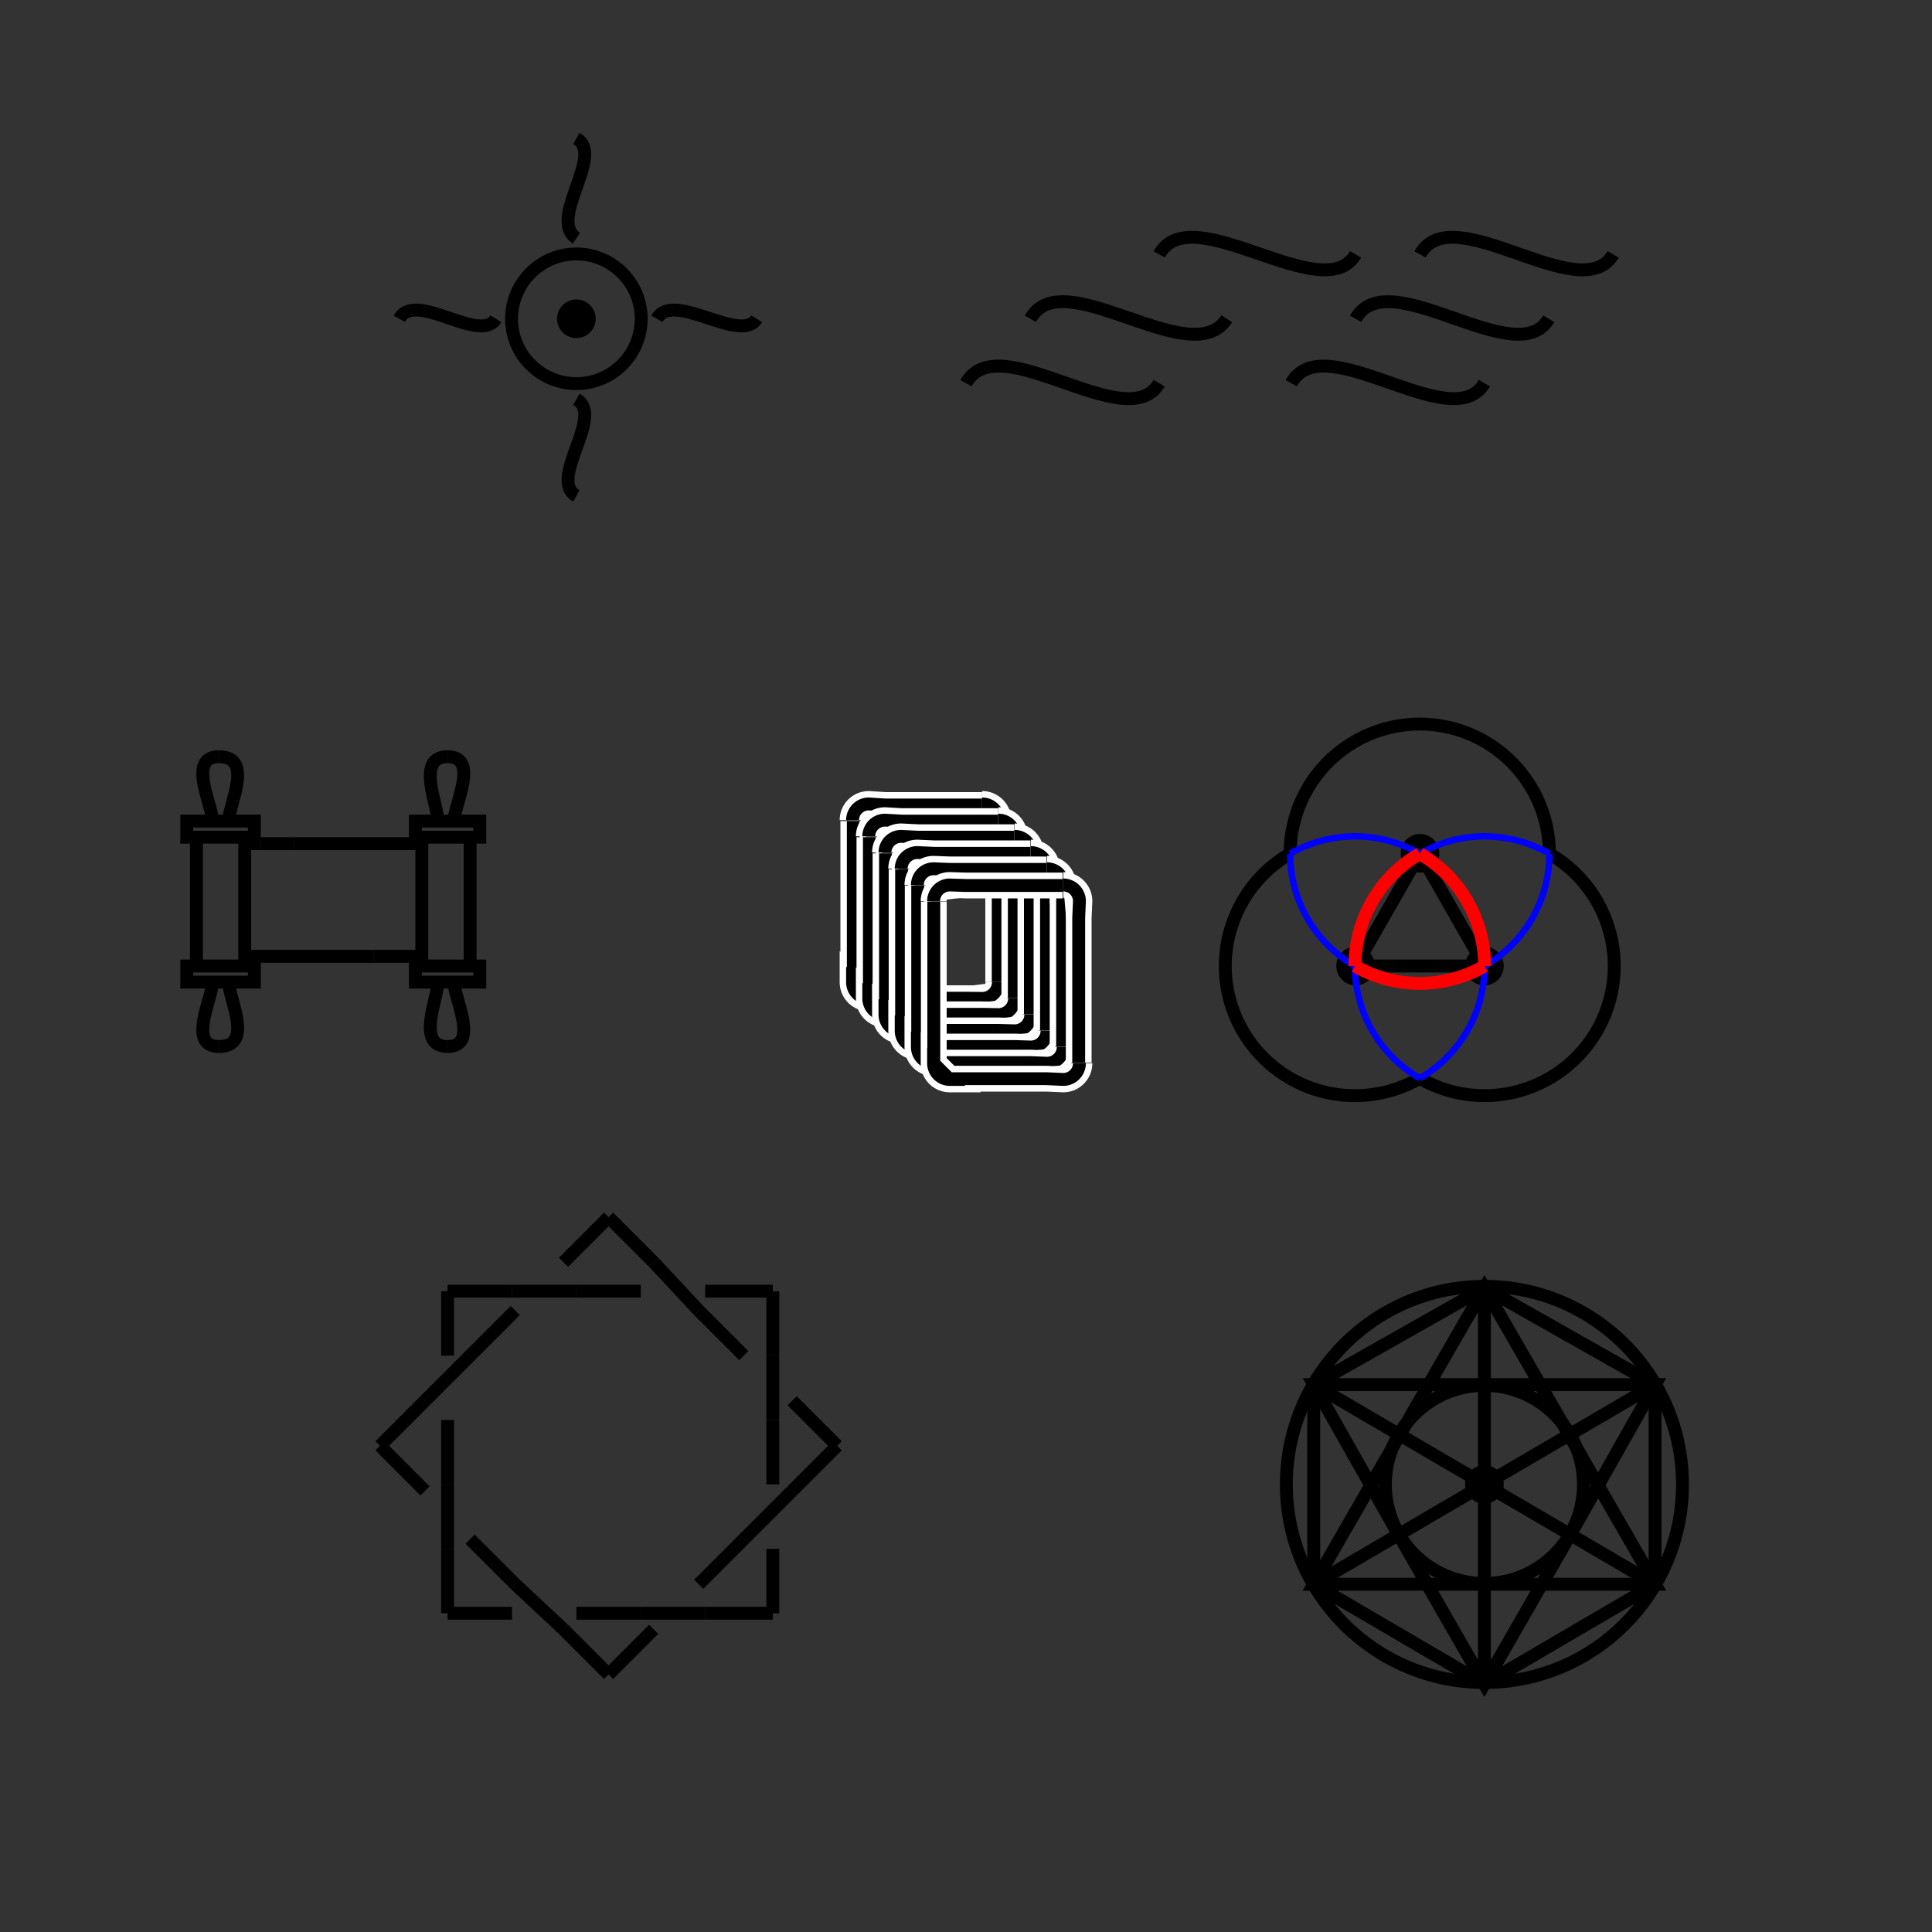 <svg width="600" height="600" viewbox = "0 0 600 600"  xmlns="http://www.w3.org/2000/svg">

<rect width="100%" height="100%" fill="#333333" stroke="none"/>

<!--
<json>
{
    "imgurl": "",
    "imgw": 2.983971328437751,
    "imgleft": -1.4873205904167783,
    "imgtop": -1.0519856642188752,
    "imgangle": 0,
    "svgwidth": 600,
    "svgheight": 600,
    "unit": 161.0510000000001,
    "x0": 684,
    "y0": 399,
    "x0rel": 0,
    "y0rel": 0,
    "glyph": "0336,0330,0332,0336,0331,0333,0337,0330,0330,0332,0332,0333,0336,0221,0333,0333,0333,0333,0333,0333,0222,0331,0331,0331,0331,0332,0332,0332,0332,0332,0332,0332,0332,0332,0227,0337,0333,0333,0333,0333,0333,0331,0332,0333,0234,0333,0333,0333,0333,0235,0331,0331,0331,0332,0332,0332,0332,0332,0332,0332,0337,0224,0333,0333,0333,0336,0333,0331,0333,0210,0210,0236,",
    "table": []
}
</json>
-->
<circle cx="179" cy = "99" r = "4" stroke = "black" stroke-width = "4" fill = "black" />
    <circle cx="179" cy = "99" r = "20.131" stroke = "black" stroke-width = "4" fill = "none" />
<path    d = "M179,74 C170,68 188,48 179,43" fill = "none" stroke-width = "4" stroke = "black" /><path    d = "M204,99 C209,90 230,107 235,99" fill = "none" stroke-width = "4" stroke = "black" /><path    d = "M179,124 C188,129 170,149 179,154" fill = "none" stroke-width = "4" stroke = "black" /><path    d = "M154,99 C149,107 129,90 124,99" fill = "none" stroke-width = "4" stroke = "black" /><path    d = "M421,99 C431,81 471,116 481,99" fill = "none" stroke-width = "4" stroke = "black" /><path    d = "M401,119 C411,101 451,136 461,119" fill = "none" stroke-width = "4" stroke = "black" /><path    d = "M360,79 C370,61 411,96 421,79" fill = "none" stroke-width = "4" stroke = "black" /><path    d = "M320,99 C330,81 370,116 381,99" fill = "none" stroke-width = "4" stroke = "black" /><path    d = "M441,79 C451,61 491,96 501,79" fill = "none" stroke-width = "4" stroke = "black" /><path    d = "M300,119 C310,101 350,136 360,119" fill = "none" stroke-width = "4" stroke = "black" />	<path d = "M58 260 L58 255 L79 255 L79 260 L58 260 Z" stroke = "black" stroke-width = "4" fill = "none" /><path    d = "M66,255 C66,250 58,235 68,235" fill = "none" stroke-width = "4" stroke = "black" /><path    d = "M68,235 C79,235 71,250 71,255" fill = "none" stroke-width = "4" stroke = "black" />	<path d = "M79 300 L79 305 L58 305 L58 300 L79 300 Z" stroke = "black" stroke-width = "4" fill = "none" /><path    d = "M71,305 C71,310 79,325 68,325" fill = "none" stroke-width = "4" stroke = "black" /><path    d = "M68,325 C58,325 66,310 66,305" fill = "none" stroke-width = "4" stroke = "black" />    <line x1="61" y1="300" x2="61" y2="260" style="stroke:black;stroke-width:4" />
    <line x1="76" y1="300" x2="76" y2="260" style="stroke:black;stroke-width:4" />
	<path d = "M129 260 L129 255 L149 255 L149 260 L129 260 Z" stroke = "black" stroke-width = "4" fill = "none" /><path    d = "M136,255 C136,250 129,235 139,235" fill = "none" stroke-width = "4" stroke = "black" /><path    d = "M139,235 C149,235 141,250 141,255" fill = "none" stroke-width = "4" stroke = "black" />	<path d = "M149 300 L149 305 L129 305 L129 300 L149 300 Z" stroke = "black" stroke-width = "4" fill = "none" /><path    d = "M141,305 C141,310 149,325 139,325" fill = "none" stroke-width = "4" stroke = "black" /><path    d = "M139,325 C129,325 136,310 136,305" fill = "none" stroke-width = "4" stroke = "black" />    <line x1="131" y1="300" x2="131" y2="260" style="stroke:black;stroke-width:4" />
    <line x1="146" y1="300" x2="146" y2="260" style="stroke:black;stroke-width:4" />
    <line x1="131" y1="262" x2="91" y2="262" style="stroke:black;stroke-width:4" />
    <line x1="91" y1="262" x2="81" y2="262" style="stroke:black;stroke-width:4" />
    <line x1="81" y1="262" x2="76" y2="262" style="stroke:black;stroke-width:4" />
    <line x1="76" y1="297" x2="116" y2="297" style="stroke:black;stroke-width:4" />
    <line x1="116" y1="297" x2="126" y2="297" style="stroke:black;stroke-width:4" />
    <line x1="126" y1="297" x2="131" y2="297" style="stroke:black;stroke-width:4" />
	<path d = "M265 305 L265 300 L265 295 L265 290 L265 285 L265 280 L265 275 L265 270 L265 265 L265 260 L265 255 M264.77 254.704           A5.033 5.033 0 0 1 269.803 249.672L275 250 L280 250 L285 250 L290 250 L295 250 L300 250 L305 250 M305.033 249.672           A5.033 5.033 0 0 1 310.066 254.704L310 260 L310 265 L310 270 L310 275 L310 280 L310 285 L310 290 L310 295 L310 300 L310 305 M310.066 305.033           A5.033 5.033 0 0 1 305.033 310.066L300 310 L295 310 L290 310 L285 310 L280 310 L275 310 L270 310 M269.803 310.066           A5.033 5.033 0 0 1 264.77 305.033Z" stroke = "white" stroke-width = "8" fill = "white" />	<path d = "M265 305 L265 300 L265 295 L265 290 L265 285 L265 280 L265 275 L265 270 L265 265 L265 260 L265 255 M264.77 254.704           A5.033 5.033 0 0 1 269.803 249.672L275 250 L280 250 L285 250 L290 250 L295 250 L300 250 L305 250 M305.033 249.672           A5.033 5.033 0 0 1 310.066 254.704L310 260 L310 265 L310 270 L310 275 L310 280 L310 285 L310 290 L310 295 L310 300 L310 305 M310.066 305.033           A5.033 5.033 0 0 1 305.033 310.066L300 310 L295 310 L290 310 L285 310 L280 310 L275 310 L270 310 M269.803 310.066           A5.033 5.033 0 0 1 264.77 305.033Z" stroke = "black" stroke-width = "4" fill = "none" />	<path d = "M270 310 L270 305 L270 300 L270 295 L270 290 L270 285 L270 280 L270 275 L270 270 L270 265 L270 260 M269.803 259.737           A5.033 5.033 0 0 1 274.836 254.704L280 255 L285 255 L290 255 L295 255 L300 255 L305 255 L310 255 M310.066 254.704           A5.033 5.033 0 0 1 315.099 259.737L315 265 L315 270 L315 275 L315 280 L315 285 L315 290 L315 295 L315 300 L315 305 L315 310 M315.099 310.066           A5.033 5.033 0 0 1 310.066 315.099L305 315 L300 315 L295 315 L290 315 L285 315 L280 315 L275 315 M274.836 315.099           A5.033 5.033 0 0 1 269.803 310.066Z" stroke = "white" stroke-width = "8" fill = "white" />	<path d = "M270 310 L270 305 L270 300 L270 295 L270 290 L270 285 L270 280 L270 275 L270 270 L270 265 L270 260 M269.803 259.737           A5.033 5.033 0 0 1 274.836 254.704L280 255 L285 255 L290 255 L295 255 L300 255 L305 255 L310 255 M310.066 254.704           A5.033 5.033 0 0 1 315.099 259.737L315 265 L315 270 L315 275 L315 280 L315 285 L315 290 L315 295 L315 300 L315 305 L315 310 M315.099 310.066           A5.033 5.033 0 0 1 310.066 315.099L305 315 L300 315 L295 315 L290 315 L285 315 L280 315 L275 315 M274.836 315.099           A5.033 5.033 0 0 1 269.803 310.066Z" stroke = "black" stroke-width = "4" fill = "none" />	<path d = "M275 315 L275 310 L275 305 L275 300 L275 295 L275 290 L275 285 L275 280 L275 275 L275 270 L275 265 M274.836 264.77           A5.033 5.033 0 0 1 279.869 259.737L285 260 L290 260 L295 260 L300 260 L305 260 L310 260 L315 260 M315.099 259.737           A5.033 5.033 0 0 1 320.131 264.77L320 270 L320 275 L320 280 L320 285 L320 290 L320 295 L320 300 L320 305 L320 310 L320 315 M320.131 315.099           A5.033 5.033 0 0 1 315.099 320.131L310 320 L305 320 L300 320 L295 320 L290 320 L285 320 L280 320 M279.869 320.131           A5.033 5.033 0 0 1 274.836 315.099Z" stroke = "white" stroke-width = "8" fill = "white" />	<path d = "M275 315 L275 310 L275 305 L275 300 L275 295 L275 290 L275 285 L275 280 L275 275 L275 270 L275 265 M274.836 264.77           A5.033 5.033 0 0 1 279.869 259.737L285 260 L290 260 L295 260 L300 260 L305 260 L310 260 L315 260 M315.099 259.737           A5.033 5.033 0 0 1 320.131 264.77L320 270 L320 275 L320 280 L320 285 L320 290 L320 295 L320 300 L320 305 L320 310 L320 315 M320.131 315.099           A5.033 5.033 0 0 1 315.099 320.131L310 320 L305 320 L300 320 L295 320 L290 320 L285 320 L280 320 M279.869 320.131           A5.033 5.033 0 0 1 274.836 315.099Z" stroke = "black" stroke-width = "4" fill = "none" />	<path d = "M280 320 L280 315 L280 310 L280 305 L280 300 L280 295 L280 290 L280 285 L280 280 L280 275 L280 270 M279.869 269.803           A5.033 5.033 0 0 1 284.901 264.77L290 265 L295 265 L300 265 L305 265 L310 265 L315 265 L320 265 M320.131 264.77           A5.033 5.033 0 0 1 325.164 269.803L325 275 L325 280 L325 285 L325 290 L325 295 L325 300 L325 305 L325 310 L325 315 L325 320 M325.164 320.131           A5.033 5.033 0 0 1 320.131 325.164L315 325 L310 325 L305 325 L300 325 L295 325 L290 325 L285 325 M284.901 325.164           A5.033 5.033 0 0 1 279.869 320.131Z" stroke = "white" stroke-width = "8" fill = "white" />	<path d = "M280 320 L280 315 L280 310 L280 305 L280 300 L280 295 L280 290 L280 285 L280 280 L280 275 L280 270 M279.869 269.803           A5.033 5.033 0 0 1 284.901 264.77L290 265 L295 265 L300 265 L305 265 L310 265 L315 265 L320 265 M320.131 264.77           A5.033 5.033 0 0 1 325.164 269.803L325 275 L325 280 L325 285 L325 290 L325 295 L325 300 L325 305 L325 310 L325 315 L325 320 M325.164 320.131           A5.033 5.033 0 0 1 320.131 325.164L315 325 L310 325 L305 325 L300 325 L295 325 L290 325 L285 325 M284.901 325.164           A5.033 5.033 0 0 1 279.869 320.131Z" stroke = "black" stroke-width = "4" fill = "none" />	<path d = "M285 325 L285 320 L285 315 L285 310 L285 305 L285 300 L285 295 L285 290 L285 285 L285 280 L285 275 M284.901 274.836           A5.033 5.033 0 0 1 289.934 269.803L295 270 L300 270 L305 270 L310 270 L315 270 L320 270 L325 270 M325.164 269.803           A5.033 5.033 0 0 1 330.197 274.836L330 280 L330 285 L330 290 L330 295 L330 300 L330 305 L330 310 L330 315 L330 320 L330 325 M330.197 325.164           A5.033 5.033 0 0 1 325.164 330.197L320 330 L315 330 L310 330 L305 330 L300 330 L295 330 L290 330 M289.934 330.197           A5.033 5.033 0 0 1 284.901 325.164Z" stroke = "white" stroke-width = "8" fill = "white" />	<path d = "M285 325 L285 320 L285 315 L285 310 L285 305 L285 300 L285 295 L285 290 L285 285 L285 280 L285 275 M284.901 274.836           A5.033 5.033 0 0 1 289.934 269.803L295 270 L300 270 L305 270 L310 270 L315 270 L320 270 L325 270 M325.164 269.803           A5.033 5.033 0 0 1 330.197 274.836L330 280 L330 285 L330 290 L330 295 L330 300 L330 305 L330 310 L330 315 L330 320 L330 325 M330.197 325.164           A5.033 5.033 0 0 1 325.164 330.197L320 330 L315 330 L310 330 L305 330 L300 330 L295 330 L290 330 M289.934 330.197           A5.033 5.033 0 0 1 284.901 325.164Z" stroke = "black" stroke-width = "4" fill = "none" />	<path d = "M290 330 L290 325 L290 320 L290 315 L290 310 L290 305 L290 300 L290 295 L290 290 L290 285 L290 280 M289.934 279.869           A5.033 5.033 0 0 1 294.967 274.836L300 275 L305 275 L310 275 L315 275 L320 275 L325 275 L330 275 M330.197 274.836           A5.033 5.033 0 0 1 335.23 279.869L335 285 L335 290 L335 295 L335 300 L335 305 L335 310 L335 315 L335 320 L335 325 L335 330 M335.23 330.197           A5.033 5.033 0 0 1 330.197 335.23L325 335 L320 335 L315 335 L310 335 L305 335 L300 335 L295 335 M294.967 335.23           A5.033 5.033 0 0 1 289.934 330.197Z" stroke = "white" stroke-width = "8" fill = "white" />	<path d = "M290 330 L290 325 L290 320 L290 315 L290 310 L290 305 L290 300 L290 295 L290 290 L290 285 L290 280 M289.934 279.869           A5.033 5.033 0 0 1 294.967 274.836L300 275 L305 275 L310 275 L315 275 L320 275 L325 275 L330 275 M330.197 274.836           A5.033 5.033 0 0 1 335.23 279.869L335 285 L335 290 L335 295 L335 300 L335 305 L335 310 L335 315 L335 320 L335 325 L335 330 M335.23 330.197           A5.033 5.033 0 0 1 330.197 335.23L325 335 L320 335 L315 335 L310 335 L305 335 L300 335 L295 335 M294.967 335.23           A5.033 5.033 0 0 1 289.934 330.197Z" stroke = "black" stroke-width = "4" fill = "none" /><circle cx="421" cy = "300" r = "4" stroke = "black" stroke-width = "4" fill = "black" />
    <line x1="421" y1="300" x2="461" y2="300" style="stroke:black;stroke-width:4" />
<circle cx="461" cy = "300" r = "4" stroke = "black" stroke-width = "4" fill = "black" />
    <line x1="461" y1="300" x2="441" y2="265" style="stroke:black;stroke-width:4" />
<circle cx="441" cy = "265" r = "4" stroke = "black" stroke-width = "4" fill = "black" />
    <line x1="441" y1="265" x2="421" y2="300" style="stroke:black;stroke-width:4" />
  <path d="M380.526 300           A40.263 40.263 0 0 1 400.657 265.131" fill = "none" stroke = "black" stroke-width = "4" />
  <path d="M400.657 334.869           A40.263 40.263 0 0 1 380.526 300" fill = "none" stroke = "black" stroke-width = "4" />
  <path d="M440.92 334.869           A40.263 40.263 0 0 1 400.657 334.869" fill = "none" stroke = "black" stroke-width = "4" />
  <path d="M400.657 265.131           A40.263 40.263 0 0 1 420.788 230.263" fill = "none" stroke = "black" stroke-width = "4" />
  <path d="M420.788 230.263           A40.263 40.263 0 0 1 461.051 230.263" fill = "none" stroke = "black" stroke-width = "4" />
  <path d="M461.051 230.263           A40.263 40.263 0 0 1 481.182 265.131" fill = "none" stroke = "black" stroke-width = "4" />
  <path d="M481.182 265.131           A40.263 40.263 0 0 1 501.314 300" fill = "none" stroke = "black" stroke-width = "4" />
  <path d="M501.314 300           A40.263 40.263 0 0 1 481.182 334.869" fill = "none" stroke = "black" stroke-width = "4" />
  <path d="M481.182 334.869           A40.263 40.263 0 0 1 440.92 334.869" fill = "none" stroke = "black" stroke-width = "4" />
  <path d="M400.657 265.131           A40.263 40.263 0 0 1 440.92 265.131" fill = "none" stroke = "blue" stroke-width = "2" />
  <path d="M461.051 300           A40.263 40.263 0 0 1 440.92 334.869" fill = "none" stroke = "blue" stroke-width = "2" />
  <path d="M440.92 265.131           A40.263 40.263 0 0 1 481.182 265.131" fill = "none" stroke = "blue" stroke-width = "2" />
  <path d="M440.92 334.869           A40.263 40.263 0 0 1 420.788 300" fill = "none" stroke = "blue" stroke-width = "2" />
  <path d="M481.182 265.131           A40.263 40.263 0 0 1 461.051 300" fill = "none" stroke = "blue" stroke-width = "2" />
  <path d="M420.788 300           A40.263 40.263 0 0 1 400.657 265.131" fill = "none" stroke = "blue" stroke-width = "2" />
  <path d="M461.051 300           A40.263 40.263 0 0 1 420.788 300" fill = "none" stroke = "red" stroke-width = "4" />
  <path d="M440.92 265.131           A40.263 40.263 0 0 1 461.051 300" fill = "none" stroke = "red" stroke-width = "4" />
  <path d="M420.788 300           A40.263 40.263 0 0 1 440.92 265.131" fill = "none" stroke = "red" stroke-width = "4" />
    <line x1="139" y1="421" x2="139" y2="401" style="stroke:black;stroke-width:4" />
    <line x1="139" y1="401" x2="159" y2="401" style="stroke:black;stroke-width:4" />
    <line x1="159" y1="401" x2="179" y2="401" style="stroke:black;stroke-width:4" />
    <line x1="179" y1="401" x2="199" y2="401" style="stroke:black;stroke-width:4" />
    <line x1="219" y1="401" x2="240" y2="401" style="stroke:black;stroke-width:4" />
    <line x1="240" y1="401" x2="240" y2="421" style="stroke:black;stroke-width:4" />
    <line x1="240" y1="421" x2="240" y2="441" style="stroke:black;stroke-width:4" />
    <line x1="240" y1="441" x2="240" y2="461" style="stroke:black;stroke-width:4" />
    <line x1="240" y1="481" x2="240" y2="501" style="stroke:black;stroke-width:4" />
    <line x1="240" y1="501" x2="219" y2="501" style="stroke:black;stroke-width:4" />
    <line x1="219" y1="501" x2="199" y2="501" style="stroke:black;stroke-width:4" />
    <line x1="199" y1="501" x2="179" y2="501" style="stroke:black;stroke-width:4" />
    <line x1="159" y1="501" x2="139" y2="501" style="stroke:black;stroke-width:4" />
    <line x1="139" y1="501" x2="139" y2="481" style="stroke:black;stroke-width:4" />
    <line x1="139" y1="481" x2="139" y2="461" style="stroke:black;stroke-width:4" />
    <line x1="139" y1="461" x2="139" y2="441" style="stroke:black;stroke-width:4" />
    <line x1="132" y1="463" x2="118" y2="449" style="stroke:black;stroke-width:4" />
    <line x1="118" y1="449" x2="132" y2="435" style="stroke:black;stroke-width:4" />
    <line x1="132" y1="435" x2="146" y2="421" style="stroke:black;stroke-width:4" />
    <line x1="146" y1="421" x2="160" y2="407" style="stroke:black;stroke-width:4" />
    <line x1="175" y1="392" x2="189" y2="378" style="stroke:black;stroke-width:4" />
    <line x1="189" y1="378" x2="203" y2="392" style="stroke:black;stroke-width:4" />
    <line x1="203" y1="392" x2="217" y2="407" style="stroke:black;stroke-width:4" />
    <line x1="217" y1="407" x2="231" y2="421" style="stroke:black;stroke-width:4" />
    <line x1="246" y1="435" x2="260" y2="449" style="stroke:black;stroke-width:4" />
    <line x1="260" y1="449" x2="246" y2="463" style="stroke:black;stroke-width:4" />
    <line x1="246" y1="463" x2="231" y2="478" style="stroke:black;stroke-width:4" />
    <line x1="231" y1="478" x2="217" y2="492" style="stroke:black;stroke-width:4" />
    <line x1="203" y1="506" x2="189" y2="520" style="stroke:black;stroke-width:4" />
    <line x1="189" y1="520" x2="175" y2="506" style="stroke:black;stroke-width:4" />
    <line x1="175" y1="506" x2="160" y2="492" style="stroke:black;stroke-width:4" />
    <line x1="160" y1="492" x2="146" y2="478" style="stroke:black;stroke-width:4" />
    <circle cx="461" cy = "461" r = "30.758" stroke = "black" stroke-width = "4" fill = "none" />
<circle cx="461" cy = "461" r = "4" stroke = "black" stroke-width = "4" fill = "black" />
	<path d = "M461 430 L514 430 L488 476 L461 523 L434 476 L408 430 L461 430 Z" stroke = "black" stroke-width = "4" fill = "none" />    <line x1="461" y1="461" x2="461" y2="400" style="stroke:black;stroke-width:4" />
    <line x1="461" y1="461" x2="514" y2="430" style="stroke:black;stroke-width:4" />
    <line x1="461" y1="461" x2="514" y2="492" style="stroke:black;stroke-width:4" />
    <line x1="461" y1="461" x2="461" y2="523" style="stroke:black;stroke-width:4" />
    <line x1="461" y1="461" x2="408" y2="492" style="stroke:black;stroke-width:4" />
    <line x1="461" y1="461" x2="408" y2="430" style="stroke:black;stroke-width:4" />
	<path d = "M461 400 L514 492 L408 492 L461 400 Z" stroke = "black" stroke-width = "4" fill = "none" />	<path d = "M461 400 L514 430 L514 492 L461 523 L408 492 L408 430 L461 400 Z" stroke = "black" stroke-width = "4" fill = "none" />    <circle cx="461" cy = "461" r = "61.516" stroke = "black" stroke-width = "4" fill = "none" />
</svg>